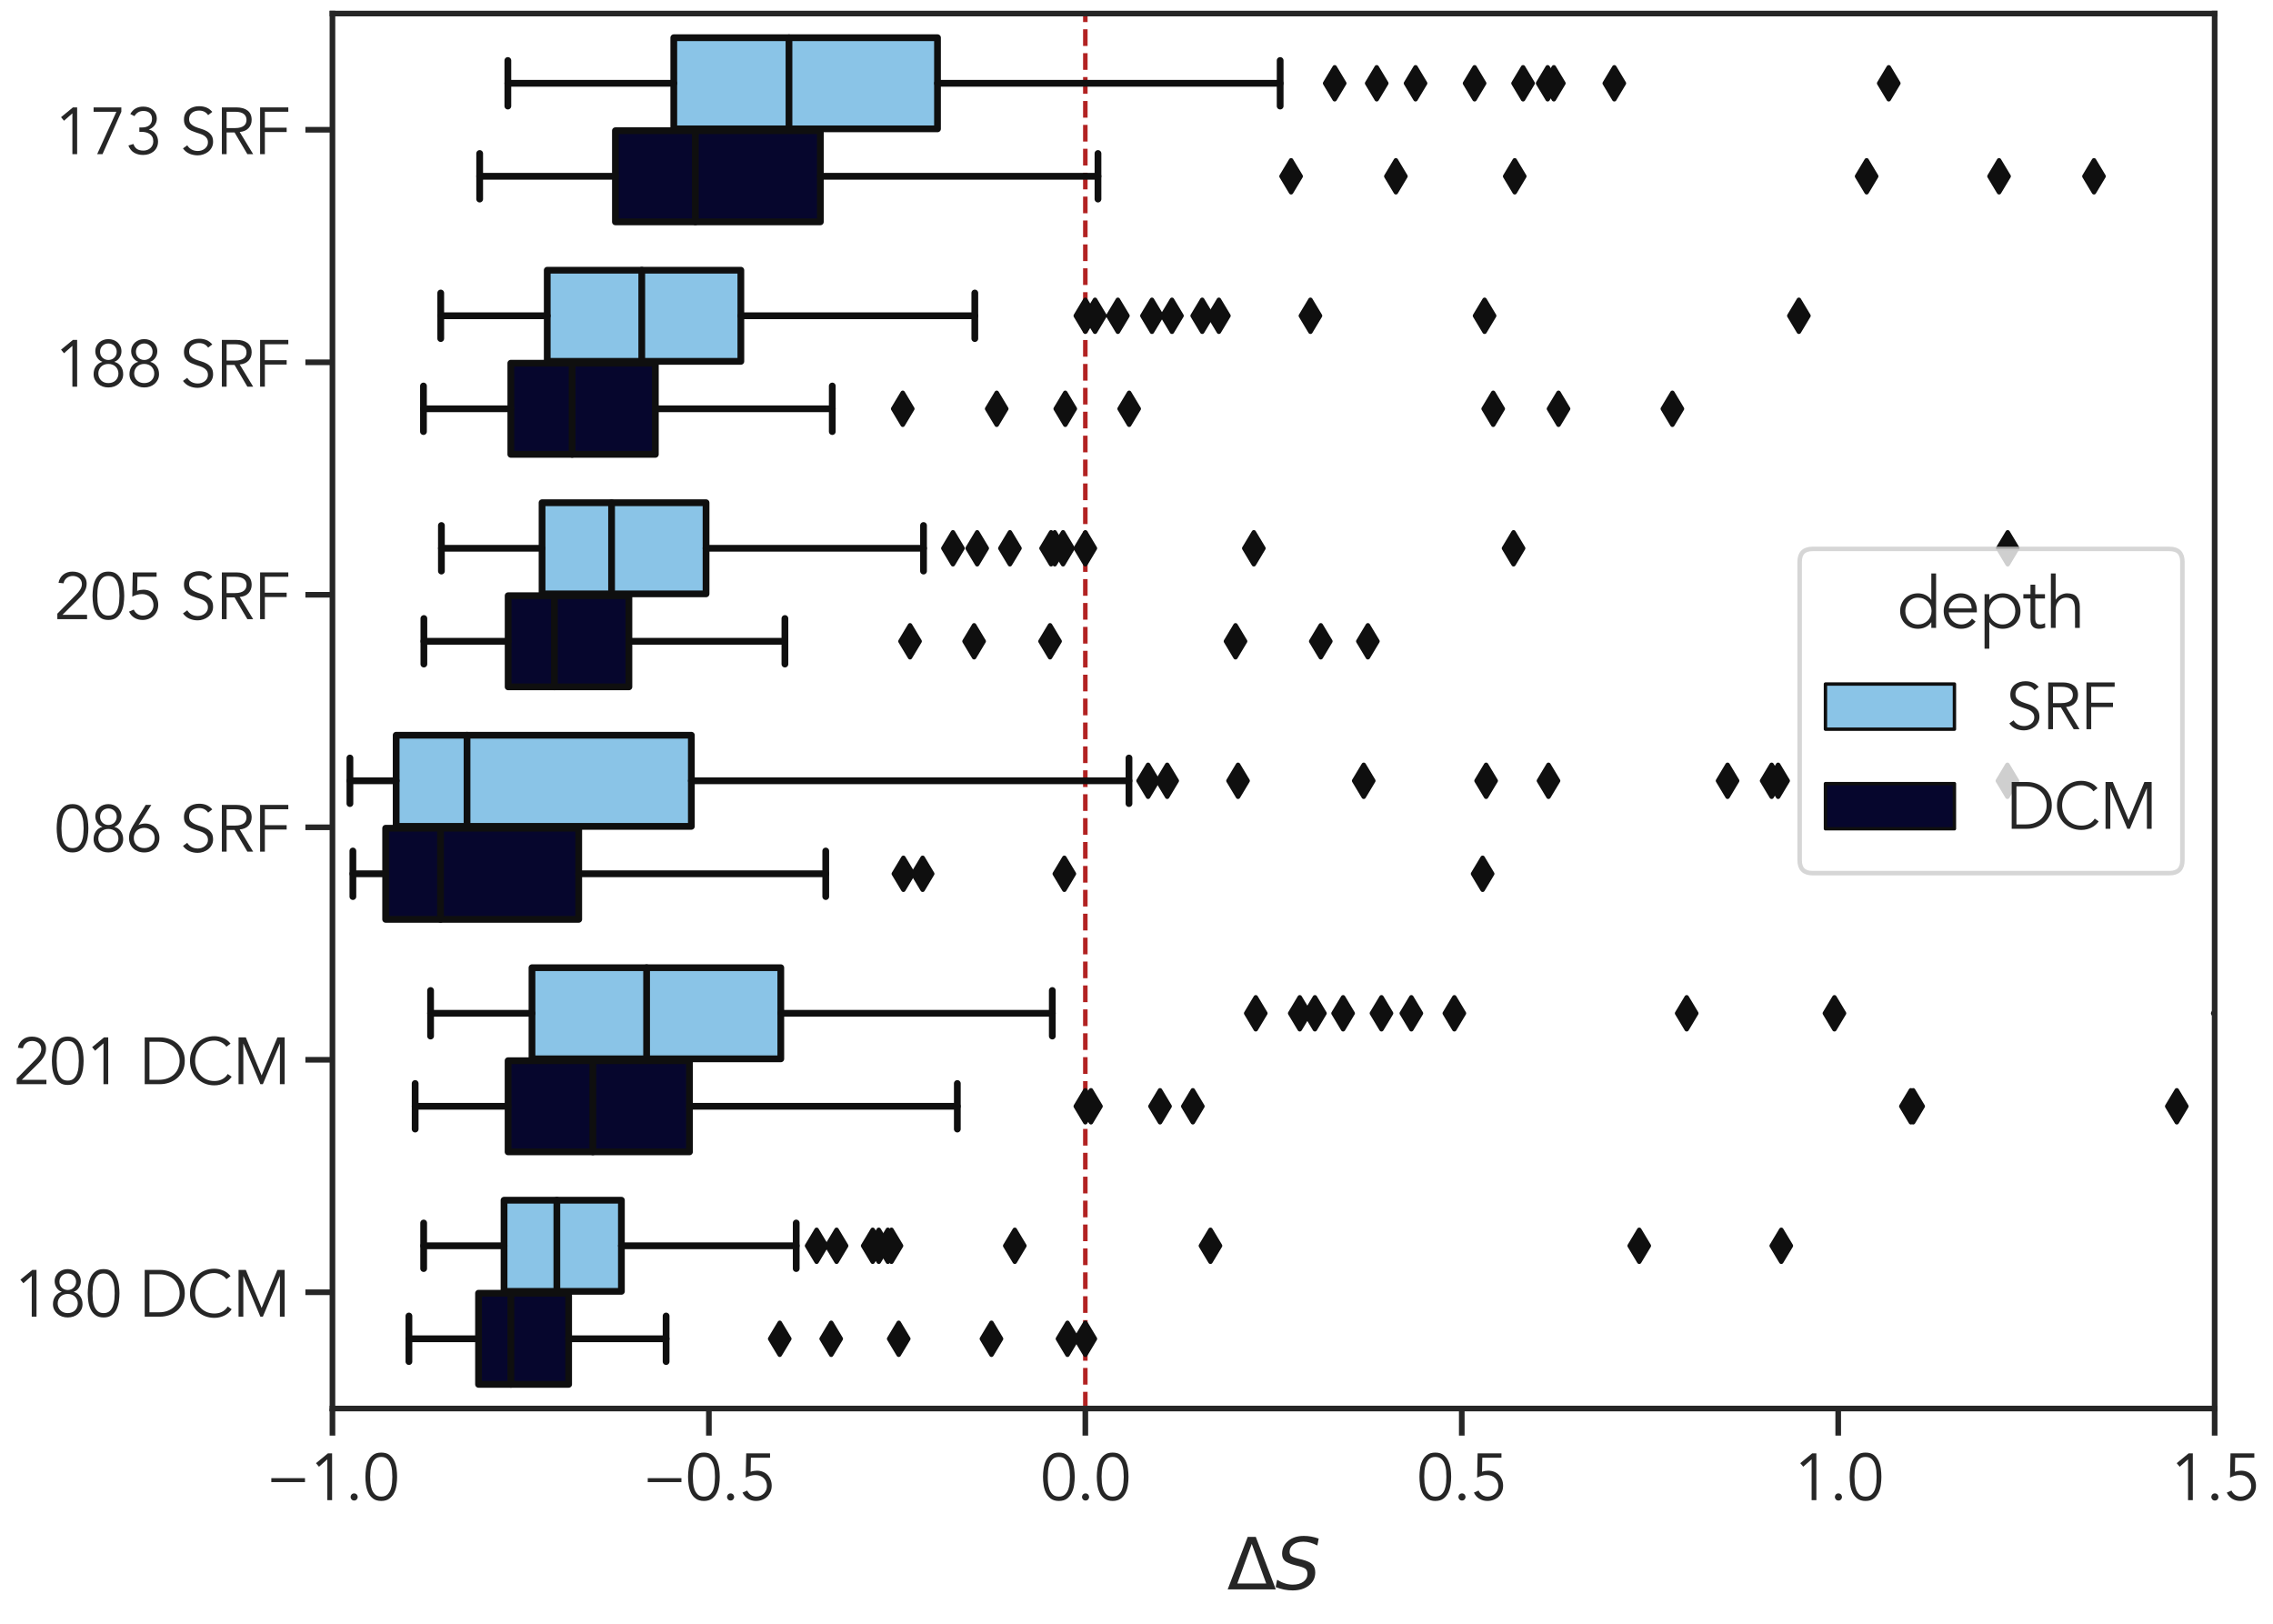 <?xml version="1.0" encoding="utf-8" standalone="no"?>
<!DOCTYPE svg PUBLIC "-//W3C//DTD SVG 1.1//EN"
  "http://www.w3.org/Graphics/SVG/1.1/DTD/svg11.dtd">
<svg xmlns:xlink="http://www.w3.org/1999/xlink" width="504pt" height="360pt" viewBox="0 0 504 360" xmlns="http://www.w3.org/2000/svg" version="1.1">
 <defs>
  <style type="text/css">*{stroke-linejoin: round; stroke-linecap: butt}</style>
 </defs>
 <g id="figure_1">
  <g id="patch_1">
   <path d="M 0 360 
L 504 360 
L 504 0 
L 0 0 
z
" style="fill: #ffffff"/>
  </g>
  <g id="axes_1">
   <g id="patch_2">
    <path d="M 73.715 312.287 
L 491.062 312.287 
L 491.062 3 
L 73.715 3 
z
" style="fill: #ffffff"/>
   </g>
   <g id="line2d_1">
    <path d="M 240.654 312.287 
L 240.654 3 
" clip-path="url(#p9444677799)" style="fill: none; stroke-dasharray: 3.7,1.6; stroke-dashoffset: 0; stroke: #b22222"/>
   </g>
   <g id="matplotlib.axis_1">
    <g id="xtick_1">
     <g id="line2d_2">
      <defs>
       <path id="m523da0a83d" d="M 0 0 
L 0 6 
" style="stroke: #262626; stroke-width: 1.25"/>
      </defs>
      <g>
       <use xlink:href="#m523da0a83d" x="73.715" y="312.287" style="fill: #262626; stroke: #262626; stroke-width: 1.25"/>
      </g>
     </g>
     <g id="text_1">
      <!-- −1.0 -->
      <g style="fill: #262626" transform="translate(59.017 332.597) scale(0.143 -0.143)">
       <defs>
        <path id="Avenir-Book-2212" d="M 3763 1747 
L 499 1747 
L 499 2131 
L 3763 2131 
L 3763 1747 
z
" transform="scale(0.016)"/>
        <path id="Avenir-Book-31" d="M 2227 0 
L 1766 0 
L 1766 3955 
L 954 3238 
L 666 3584 
L 1818 4531 
L 2227 4531 
L 2227 0 
z
" transform="scale(0.016)"/>
        <path id="Avenir-Book-2e" d="M 1235 307 
Q 1235 173 1139 67 
Q 1043 -38 890 -38 
Q 736 -38 640 67 
Q 544 173 544 307 
Q 544 442 640 547 
Q 736 653 890 653 
Q 1043 653 1139 547 
Q 1235 442 1235 307 
z
" transform="scale(0.016)"/>
        <path id="Avenir-Book-30" d="M 1779 4186 
Q 1408 4186 1193 3987 
Q 979 3789 870 3494 
Q 762 3200 733 2867 
Q 704 2534 704 2266 
Q 704 1997 733 1664 
Q 762 1331 870 1036 
Q 979 742 1193 544 
Q 1408 346 1779 346 
Q 2150 346 2364 544 
Q 2579 742 2688 1036 
Q 2797 1331 2825 1664 
Q 2854 1997 2854 2266 
Q 2854 2534 2825 2867 
Q 2797 3200 2688 3494 
Q 2579 3789 2364 3987 
Q 2150 4186 1779 4186 
z
M 1779 4608 
Q 2266 4608 2566 4384 
Q 2867 4160 3033 3814 
Q 3200 3469 3257 3056 
Q 3315 2643 3315 2266 
Q 3315 1888 3257 1475 
Q 3200 1062 3033 716 
Q 2867 371 2566 147 
Q 2266 -77 1779 -77 
Q 1293 -77 992 147 
Q 691 371 524 716 
Q 358 1062 300 1475 
Q 243 1888 243 2266 
Q 243 2643 300 3056 
Q 358 3469 524 3814 
Q 691 4160 992 4384 
Q 1293 4608 1779 4608 
z
" transform="scale(0.016)"/>
       </defs>
       <use xlink:href="#Avenir-Book-2212"/>
       <use xlink:href="#Avenir-Book-31" x="66.6"/>
       <use xlink:href="#Avenir-Book-2e" x="122.2"/>
       <use xlink:href="#Avenir-Book-30" x="150"/>
      </g>
     </g>
    </g>
    <g id="xtick_2">
     <g id="line2d_3">
      <g>
       <use xlink:href="#m523da0a83d" x="157.185" y="312.287" style="fill: #262626; stroke: #262626; stroke-width: 1.25"/>
      </g>
     </g>
     <g id="text_2">
      <!-- −0.5 -->
      <g style="fill: #262626" transform="translate(142.486 332.597) scale(0.143 -0.143)">
       <defs>
        <path id="Avenir-Book-35" d="M 2976 4109 
L 1120 4109 
L 1094 2746 
Q 1242 2803 1395 2828 
Q 1549 2854 1702 2854 
Q 2022 2854 2284 2745 
Q 2547 2637 2736 2441 
Q 2925 2246 3030 1980 
Q 3136 1715 3136 1402 
Q 3136 1075 3021 803 
Q 2906 531 2701 336 
Q 2496 141 2217 32 
Q 1939 -77 1613 -77 
Q 1184 -77 838 128 
Q 493 333 307 730 
L 762 928 
Q 890 659 1120 502 
Q 1350 346 1651 346 
Q 1869 346 2054 426 
Q 2240 506 2377 640 
Q 2515 774 2595 960 
Q 2675 1146 2675 1357 
Q 2675 1594 2592 1792 
Q 2509 1990 2361 2134 
Q 2214 2278 2009 2355 
Q 1805 2432 1562 2432 
Q 1318 2432 1078 2365 
Q 838 2298 621 2182 
L 666 4531 
L 2976 4531 
L 2976 4109 
z
" transform="scale(0.016)"/>
       </defs>
       <use xlink:href="#Avenir-Book-2212"/>
       <use xlink:href="#Avenir-Book-30" x="66.6"/>
       <use xlink:href="#Avenir-Book-2e" x="122.2"/>
       <use xlink:href="#Avenir-Book-35" x="150"/>
      </g>
     </g>
    </g>
    <g id="xtick_3">
     <g id="line2d_4">
      <g>
       <use xlink:href="#m523da0a83d" x="240.654" y="312.287" style="fill: #262626; stroke: #262626; stroke-width: 1.25"/>
      </g>
     </g>
     <g id="text_3">
      <!-- 0.0 -->
      <g style="fill: #262626" transform="translate(230.717 332.597) scale(0.143 -0.143)">
       <use xlink:href="#Avenir-Book-30"/>
       <use xlink:href="#Avenir-Book-2e" x="55.6"/>
       <use xlink:href="#Avenir-Book-30" x="83.4"/>
      </g>
     </g>
    </g>
    <g id="xtick_4">
     <g id="line2d_5">
      <g>
       <use xlink:href="#m523da0a83d" x="324.124" y="312.287" style="fill: #262626; stroke: #262626; stroke-width: 1.25"/>
      </g>
     </g>
     <g id="text_4">
      <!-- 0.5 -->
      <g style="fill: #262626" transform="translate(314.186 332.597) scale(0.143 -0.143)">
       <use xlink:href="#Avenir-Book-30"/>
       <use xlink:href="#Avenir-Book-2e" x="55.6"/>
       <use xlink:href="#Avenir-Book-35" x="83.4"/>
      </g>
     </g>
    </g>
    <g id="xtick_5">
     <g id="line2d_6">
      <g>
       <use xlink:href="#m523da0a83d" x="407.593" y="312.287" style="fill: #262626; stroke: #262626; stroke-width: 1.25"/>
      </g>
     </g>
     <g id="text_5">
      <!-- 1.0 -->
      <g style="fill: #262626" transform="translate(397.656 332.597) scale(0.143 -0.143)">
       <use xlink:href="#Avenir-Book-31"/>
       <use xlink:href="#Avenir-Book-2e" x="55.6"/>
       <use xlink:href="#Avenir-Book-30" x="83.4"/>
      </g>
     </g>
    </g>
    <g id="xtick_6">
     <g id="line2d_7">
      <g>
       <use xlink:href="#m523da0a83d" x="491.062" y="312.287" style="fill: #262626; stroke: #262626; stroke-width: 1.25"/>
      </g>
     </g>
     <g id="text_6">
      <!-- 1.5 -->
      <g style="fill: #262626" transform="translate(481.125 332.597) scale(0.143 -0.143)">
       <use xlink:href="#Avenir-Book-31"/>
       <use xlink:href="#Avenir-Book-2e" x="55.6"/>
       <use xlink:href="#Avenir-Book-35" x="83.4"/>
      </g>
     </g>
    </g>
    <g id="text_7">
     <!-- $\Delta S$ -->
     <g style="fill: #262626" transform="translate(272.093 352.507) scale(0.156 -0.156)">
      <defs>
       <path id="DejaVuSans-394" d="M 2188 4044 
L 906 525 
L 3472 525 
L 2188 4044 
z
M 50 0 
L 1831 4666 
L 2547 4666 
L 4325 0 
L 50 0 
z
" transform="scale(0.016)"/>
       <path id="DejaVuSans-Oblique-53" d="M 3859 4513 
L 3738 3897 
Q 3422 4066 3111 4152 
Q 2800 4238 2509 4238 
Q 1944 4238 1609 3991 
Q 1275 3744 1275 3334 
Q 1275 3109 1398 2989 
Q 1522 2869 2034 2731 
L 2413 2638 
Q 3053 2472 3303 2217 
Q 3553 1963 3553 1503 
Q 3553 797 2998 353 
Q 2444 -91 1538 -91 
Q 1166 -91 791 -17 
Q 416 56 38 206 
L 166 856 
Q 513 641 861 531 
Q 1209 422 1556 422 
Q 2147 422 2503 684 
Q 2859 947 2859 1369 
Q 2859 1650 2717 1795 
Q 2575 1941 2106 2059 
L 1728 2156 
Q 1081 2325 845 2545 
Q 609 2766 609 3163 
Q 609 3859 1145 4304 
Q 1681 4750 2541 4750 
Q 2875 4750 3203 4690 
Q 3531 4631 3859 4513 
z
" transform="scale(0.016)"/>
      </defs>
      <use xlink:href="#DejaVuSans-394" transform="translate(0 0.781)"/>
      <use xlink:href="#DejaVuSans-Oblique-53" transform="translate(68.408 0.781)"/>
     </g>
    </g>
   </g>
   <g id="matplotlib.axis_2">
    <g id="ytick_1">
     <g id="line2d_8">
      <defs>
       <path id="mcf143885a9" d="M 0 0 
L -6 0 
" style="stroke: #262626; stroke-width: 1.25"/>
      </defs>
      <g>
       <use xlink:href="#mcf143885a9" x="73.715" y="28.774" style="fill: #262626; stroke: #262626; stroke-width: 1.25"/>
      </g>
     </g>
     <g id="text_8">
      <!-- 173 SRF -->
      <g style="fill: #262626" transform="translate(12.011 34.179) scale(0.143 -0.143)">
       <defs>
        <path id="Avenir-Book-37" d="M 3034 4109 
L 1210 0 
L 691 0 
L 2554 4109 
L 346 4109 
L 346 4531 
L 3034 4531 
L 3034 4109 
z
" transform="scale(0.016)"/>
        <path id="Avenir-Book-33" d="M 1306 2586 
L 1542 2586 
Q 1741 2586 1923 2630 
Q 2106 2675 2240 2774 
Q 2374 2874 2454 3034 
Q 2534 3194 2534 3418 
Q 2534 3782 2313 3984 
Q 2093 4186 1696 4186 
Q 1408 4186 1190 4058 
Q 973 3930 832 3686 
L 429 3891 
Q 634 4256 950 4432 
Q 1267 4608 1683 4608 
Q 1952 4608 2189 4531 
Q 2426 4454 2605 4304 
Q 2784 4154 2889 3933 
Q 2995 3712 2995 3430 
Q 2995 3245 2934 3078 
Q 2874 2912 2768 2777 
Q 2662 2643 2521 2544 
Q 2381 2445 2227 2394 
L 2246 2381 
Q 2438 2342 2598 2236 
Q 2758 2131 2873 1977 
Q 2989 1824 3053 1632 
Q 3117 1440 3117 1229 
Q 3117 915 3001 672 
Q 2886 429 2688 262 
Q 2490 96 2227 9 
Q 1965 -77 1670 -77 
Q 1171 -77 800 140 
Q 429 358 243 838 
L 730 986 
Q 845 659 1072 502 
Q 1299 346 1709 346 
Q 1901 346 2073 410 
Q 2246 474 2377 592 
Q 2509 710 2582 876 
Q 2656 1043 2656 1242 
Q 2656 1498 2560 1674 
Q 2464 1850 2304 1958 
Q 2144 2067 1936 2115 
Q 1728 2163 1504 2163 
L 1306 2163 
L 1306 2586 
z
" transform="scale(0.016)"/>
        <path id="Avenir-Book-20" transform="scale(0.016)"/>
        <path id="Avenir-Book-53" d="M 2758 3782 
Q 2458 4224 1882 4224 
Q 1702 4224 1529 4176 
Q 1357 4128 1219 4029 
Q 1082 3930 998 3773 
Q 915 3616 915 3405 
Q 915 3098 1088 2928 
Q 1261 2758 1517 2649 
Q 1773 2541 2077 2454 
Q 2381 2368 2637 2224 
Q 2893 2080 3065 1843 
Q 3238 1606 3238 1197 
Q 3238 890 3107 643 
Q 2976 397 2761 230 
Q 2547 64 2281 -25 
Q 2016 -115 1747 -115 
Q 1331 -115 956 41 
Q 582 198 320 557 
L 736 858 
Q 883 608 1145 457 
Q 1408 307 1766 307 
Q 1939 307 2112 361 
Q 2285 416 2422 521 
Q 2560 627 2649 780 
Q 2739 934 2739 1133 
Q 2739 1370 2640 1526 
Q 2541 1683 2377 1788 
Q 2214 1894 2006 1964 
Q 1798 2035 1577 2105 
Q 1357 2176 1149 2265 
Q 941 2355 777 2492 
Q 614 2630 515 2838 
Q 416 3046 416 3360 
Q 416 3686 541 3929 
Q 666 4173 874 4333 
Q 1082 4493 1344 4569 
Q 1606 4646 1882 4646 
Q 2266 4646 2579 4524 
Q 2893 4403 3162 4096 
L 2758 3782 
z
" transform="scale(0.016)"/>
        <path id="Avenir-Book-52" d="M 1075 2528 
L 1894 2528 
Q 2202 2528 2416 2592 
Q 2630 2656 2758 2761 
Q 2886 2867 2944 3011 
Q 3002 3155 3002 3322 
Q 3002 3482 2944 3626 
Q 2886 3770 2758 3878 
Q 2630 3987 2416 4048 
Q 2202 4109 1894 4109 
L 1075 4109 
L 1075 2528 
z
M 1075 0 
L 614 0 
L 614 4531 
L 2010 4531 
Q 2701 4531 3101 4230 
Q 3501 3930 3501 3322 
Q 3501 2848 3203 2525 
Q 2906 2202 2342 2150 
L 3648 0 
L 3085 0 
L 1843 2106 
L 1075 2106 
L 1075 0 
z
" transform="scale(0.016)"/>
        <path id="Avenir-Book-46" d="M 1075 0 
L 614 0 
L 614 4531 
L 3347 4531 
L 3347 4109 
L 1075 4109 
L 1075 2566 
L 3187 2566 
L 3187 2144 
L 1075 2144 
L 1075 0 
z
" transform="scale(0.016)"/>
       </defs>
       <use xlink:href="#Avenir-Book-31"/>
       <use xlink:href="#Avenir-Book-37" x="55.6"/>
       <use xlink:href="#Avenir-Book-33" x="111.2"/>
       <use xlink:href="#Avenir-Book-20" x="166.8"/>
       <use xlink:href="#Avenir-Book-53" x="194.6"/>
       <use xlink:href="#Avenir-Book-52" x="250.2"/>
       <use xlink:href="#Avenir-Book-46" x="309.5"/>
      </g>
     </g>
    </g>
    <g id="ytick_2">
     <g id="line2d_9">
      <g>
       <use xlink:href="#mcf143885a9" x="73.715" y="80.322" style="fill: #262626; stroke: #262626; stroke-width: 1.25"/>
      </g>
     </g>
     <g id="text_9">
      <!-- 188 SRF -->
      <g style="fill: #262626" transform="translate(12.011 85.727) scale(0.143 -0.143)">
       <defs>
        <path id="Avenir-Book-38" d="M 2752 1274 
Q 2752 1472 2681 1641 
Q 2611 1811 2486 1936 
Q 2362 2061 2179 2131 
Q 1997 2202 1779 2202 
Q 1555 2202 1376 2131 
Q 1197 2061 1072 1936 
Q 947 1811 876 1641 
Q 806 1472 806 1274 
Q 806 1075 876 905 
Q 947 736 1072 611 
Q 1197 486 1376 416 
Q 1555 346 1779 346 
Q 1997 346 2179 416 
Q 2362 486 2486 611 
Q 2611 736 2681 905 
Q 2752 1075 2752 1274 
z
M 2586 3386 
Q 2586 3558 2525 3705 
Q 2464 3853 2355 3958 
Q 2246 4064 2099 4125 
Q 1952 4186 1779 4186 
Q 1606 4186 1459 4125 
Q 1312 4064 1203 3958 
Q 1094 3853 1033 3705 
Q 973 3558 973 3386 
Q 973 3213 1033 3065 
Q 1094 2918 1203 2812 
Q 1312 2707 1459 2646 
Q 1606 2586 1779 2586 
Q 1952 2586 2099 2646 
Q 2246 2707 2355 2812 
Q 2464 2918 2525 3065 
Q 2586 3213 2586 3386 
z
M 1190 2413 
Q 1043 2464 918 2563 
Q 794 2662 704 2796 
Q 614 2931 563 3091 
Q 512 3251 512 3424 
Q 512 3693 614 3913 
Q 717 4134 889 4288 
Q 1062 4442 1292 4525 
Q 1523 4608 1779 4608 
Q 2035 4608 2265 4525 
Q 2496 4442 2669 4288 
Q 2842 4134 2944 3913 
Q 3046 3693 3046 3424 
Q 3046 3251 2995 3091 
Q 2944 2931 2854 2796 
Q 2765 2662 2640 2563 
Q 2515 2464 2368 2413 
L 2368 2400 
Q 2752 2298 2982 1978 
Q 3213 1658 3213 1210 
Q 3213 915 3094 678 
Q 2976 442 2781 272 
Q 2586 102 2326 12 
Q 2067 -77 1779 -77 
Q 1491 -77 1232 12 
Q 973 102 777 272 
Q 582 442 464 678 
Q 346 915 346 1210 
Q 346 1658 576 1978 
Q 806 2298 1190 2400 
L 1190 2413 
z
" transform="scale(0.016)"/>
       </defs>
       <use xlink:href="#Avenir-Book-31"/>
       <use xlink:href="#Avenir-Book-38" x="55.6"/>
       <use xlink:href="#Avenir-Book-38" x="111.2"/>
       <use xlink:href="#Avenir-Book-20" x="166.8"/>
       <use xlink:href="#Avenir-Book-53" x="194.6"/>
       <use xlink:href="#Avenir-Book-52" x="250.2"/>
       <use xlink:href="#Avenir-Book-46" x="309.5"/>
      </g>
     </g>
    </g>
    <g id="ytick_3">
     <g id="line2d_10">
      <g>
       <use xlink:href="#mcf143885a9" x="73.715" y="131.87" style="fill: #262626; stroke: #262626; stroke-width: 1.25"/>
      </g>
     </g>
     <g id="text_10">
      <!-- 205 SRF -->
      <g style="fill: #262626" transform="translate(12.011 137.275) scale(0.143 -0.143)">
       <defs>
        <path id="Avenir-Book-32" d="M 3187 0 
L 307 0 
L 307 531 
L 2112 2368 
Q 2214 2470 2316 2585 
Q 2419 2701 2502 2829 
Q 2586 2957 2637 3097 
Q 2688 3238 2688 3392 
Q 2688 3578 2621 3725 
Q 2554 3872 2432 3974 
Q 2310 4077 2150 4131 
Q 1990 4186 1811 4186 
Q 1466 4186 1222 3994 
Q 979 3802 909 3475 
L 422 3526 
Q 518 4032 886 4320 
Q 1254 4608 1779 4608 
Q 2054 4608 2300 4534 
Q 2547 4461 2736 4313 
Q 2925 4166 3037 3945 
Q 3149 3725 3149 3430 
Q 3149 3168 3069 2950 
Q 2989 2733 2861 2541 
Q 2733 2349 2569 2176 
Q 2406 2003 2234 1837 
L 806 422 
L 3187 422 
L 3187 0 
z
" transform="scale(0.016)"/>
       </defs>
       <use xlink:href="#Avenir-Book-32"/>
       <use xlink:href="#Avenir-Book-30" x="55.6"/>
       <use xlink:href="#Avenir-Book-35" x="111.2"/>
       <use xlink:href="#Avenir-Book-20" x="166.8"/>
       <use xlink:href="#Avenir-Book-53" x="194.6"/>
       <use xlink:href="#Avenir-Book-52" x="250.2"/>
       <use xlink:href="#Avenir-Book-46" x="309.5"/>
      </g>
     </g>
    </g>
    <g id="ytick_4">
     <g id="line2d_11">
      <g>
       <use xlink:href="#mcf143885a9" x="73.715" y="183.417" style="fill: #262626; stroke: #262626; stroke-width: 1.25"/>
      </g>
     </g>
     <g id="text_11">
      <!-- 086 SRF -->
      <g style="fill: #262626" transform="translate(12.011 188.822) scale(0.143 -0.143)">
       <defs>
        <path id="Avenir-Book-36" d="M 768 1325 
Q 768 1107 841 928 
Q 915 749 1049 617 
Q 1184 486 1369 416 
Q 1555 346 1779 346 
Q 2003 346 2188 416 
Q 2374 486 2508 617 
Q 2643 749 2716 928 
Q 2790 1107 2790 1325 
Q 2790 1542 2716 1721 
Q 2643 1901 2508 2029 
Q 2374 2157 2188 2230 
Q 2003 2304 1779 2304 
Q 1555 2304 1369 2230 
Q 1184 2157 1049 2029 
Q 915 1901 841 1721 
Q 768 1542 768 1325 
z
M 1229 2586 
L 1242 2573 
Q 1350 2650 1532 2688 
Q 1715 2726 1869 2726 
Q 2163 2726 2416 2620 
Q 2669 2515 2854 2329 
Q 3040 2144 3145 1888 
Q 3251 1632 3251 1325 
Q 3251 1011 3142 755 
Q 3034 499 2835 313 
Q 2637 128 2368 25 
Q 2099 -77 1779 -77 
Q 1459 -77 1190 25 
Q 922 128 723 313 
Q 525 499 416 755 
Q 307 1011 307 1325 
Q 307 1702 419 1984 
Q 531 2266 698 2541 
L 1920 4531 
L 2464 4531 
L 1229 2586 
z
" transform="scale(0.016)"/>
       </defs>
       <use xlink:href="#Avenir-Book-30"/>
       <use xlink:href="#Avenir-Book-38" x="55.6"/>
       <use xlink:href="#Avenir-Book-36" x="111.2"/>
       <use xlink:href="#Avenir-Book-20" x="166.8"/>
       <use xlink:href="#Avenir-Book-53" x="194.6"/>
       <use xlink:href="#Avenir-Book-52" x="250.2"/>
       <use xlink:href="#Avenir-Book-46" x="309.5"/>
      </g>
     </g>
    </g>
    <g id="ytick_5">
     <g id="line2d_12">
      <g>
       <use xlink:href="#mcf143885a9" x="73.715" y="234.965" style="fill: #262626; stroke: #262626; stroke-width: 1.25"/>
      </g>
     </g>
     <g id="text_12">
      <!-- 201 DCM -->
      <g style="fill: #262626" transform="translate(3 240.37) scale(0.143 -0.143)">
       <defs>
        <path id="Avenir-Book-44" d="M 1011 422 
L 1907 422 
Q 2426 422 2806 579 
Q 3187 736 3440 995 
Q 3693 1254 3814 1584 
Q 3936 1914 3936 2266 
Q 3936 2618 3814 2947 
Q 3693 3277 3440 3536 
Q 3187 3795 2806 3952 
Q 2426 4109 1907 4109 
L 1011 4109 
L 1011 422 
z
M 550 4531 
L 2054 4531 
Q 2477 4531 2902 4390 
Q 3328 4250 3670 3965 
Q 4013 3680 4224 3254 
Q 4435 2829 4435 2266 
Q 4435 1696 4224 1273 
Q 4013 851 3670 566 
Q 3328 282 2902 141 
Q 2477 0 2054 0 
L 550 0 
L 550 4531 
z
" transform="scale(0.016)"/>
        <path id="Avenir-Book-43" d="M 4346 717 
Q 4230 544 4060 390 
Q 3891 237 3673 125 
Q 3456 13 3203 -51 
Q 2950 -115 2669 -115 
Q 2163 -115 1731 64 
Q 1299 243 982 560 
Q 666 877 486 1312 
Q 307 1747 307 2266 
Q 307 2784 486 3219 
Q 666 3654 982 3971 
Q 1299 4288 1731 4467 
Q 2163 4646 2669 4646 
Q 3091 4646 3513 4480 
Q 3936 4314 4237 3930 
L 3834 3629 
Q 3763 3738 3641 3846 
Q 3520 3955 3363 4038 
Q 3206 4122 3027 4173 
Q 2848 4224 2669 4224 
Q 2234 4224 1888 4064 
Q 1542 3904 1302 3635 
Q 1062 3366 934 3011 
Q 806 2656 806 2266 
Q 806 1875 934 1520 
Q 1062 1165 1302 896 
Q 1542 627 1888 467 
Q 2234 307 2669 307 
Q 2848 307 3024 339 
Q 3200 371 3369 448 
Q 3539 525 3689 656 
Q 3840 787 3968 986 
L 4346 717 
z
" transform="scale(0.016)"/>
        <path id="Avenir-Book-4d" d="M 2848 845 
L 4378 4531 
L 5082 4531 
L 5082 0 
L 4621 0 
L 4621 3917 
L 4608 3917 
L 2970 0 
L 2726 0 
L 1088 3917 
L 1075 3917 
L 1075 0 
L 614 0 
L 614 4531 
L 1318 4531 
L 2848 845 
z
" transform="scale(0.016)"/>
       </defs>
       <use xlink:href="#Avenir-Book-32"/>
       <use xlink:href="#Avenir-Book-30" x="55.6"/>
       <use xlink:href="#Avenir-Book-31" x="111.2"/>
       <use xlink:href="#Avenir-Book-20" x="166.8"/>
       <use xlink:href="#Avenir-Book-44" x="194.6"/>
       <use xlink:href="#Avenir-Book-43" x="268.7"/>
       <use xlink:href="#Avenir-Book-4d" x="339.1"/>
      </g>
     </g>
    </g>
    <g id="ytick_6">
     <g id="line2d_13">
      <g>
       <use xlink:href="#mcf143885a9" x="73.715" y="286.513" style="fill: #262626; stroke: #262626; stroke-width: 1.25"/>
      </g>
     </g>
     <g id="text_13">
      <!-- 180 DCM -->
      <g style="fill: #262626" transform="translate(3 291.918) scale(0.143 -0.143)">
       <use xlink:href="#Avenir-Book-31"/>
       <use xlink:href="#Avenir-Book-38" x="55.6"/>
       <use xlink:href="#Avenir-Book-30" x="111.2"/>
       <use xlink:href="#Avenir-Book-20" x="166.8"/>
       <use xlink:href="#Avenir-Book-44" x="194.6"/>
       <use xlink:href="#Avenir-Book-43" x="268.7"/>
       <use xlink:href="#Avenir-Book-4d" x="339.1"/>
      </g>
     </g>
    </g>
   </g>
   <g id="patch_3">
    <path d="M 149.401 8.361 
L 149.401 28.568 
L 207.875 28.568 
L 207.875 8.361 
L 149.401 8.361 
z
" clip-path="url(#p9444677799)" style="fill: #8ac4e7; stroke: #0f0f0f; stroke-width: 1.5; stroke-linejoin: miter"/>
   </g>
   <g id="patch_4">
    <path d="M 136.457 28.98 
L 136.457 49.187 
L 181.899 49.187 
L 181.899 28.98 
L 136.457 28.98 
z
" clip-path="url(#p9444677799)" style="fill: #06062d; stroke: #0f0f0f; stroke-width: 1.5; stroke-linejoin: miter"/>
   </g>
   <g id="patch_5">
    <path d="M 121.341 59.909 
L 121.341 80.116 
L 164.272 80.116 
L 164.272 59.909 
L 121.341 59.909 
z
" clip-path="url(#p9444677799)" style="fill: #8ac4e7; stroke: #0f0f0f; stroke-width: 1.5; stroke-linejoin: miter"/>
   </g>
   <g id="patch_6">
    <path d="M 113.267 80.528 
L 113.267 100.735 
L 145.313 100.735 
L 145.313 80.528 
L 113.267 80.528 
z
" clip-path="url(#p9444677799)" style="fill: #06062d; stroke: #0f0f0f; stroke-width: 1.5; stroke-linejoin: miter"/>
   </g>
   <g id="patch_7">
    <path d="M 120.194 111.457 
L 120.194 131.664 
L 156.555 131.664 
L 156.555 111.457 
L 120.194 111.457 
z
" clip-path="url(#p9444677799)" style="fill: #8ac4e7; stroke: #0f0f0f; stroke-width: 1.5; stroke-linejoin: miter"/>
   </g>
   <g id="patch_8">
    <path d="M 112.672 132.076 
L 112.672 152.283 
L 139.451 152.283 
L 139.451 132.076 
L 112.672 132.076 
z
" clip-path="url(#p9444677799)" style="fill: #06062d; stroke: #0f0f0f; stroke-width: 1.5; stroke-linejoin: miter"/>
   </g>
   <g id="patch_9">
    <path d="M 87.843 163.005 
L 87.843 183.211 
L 153.298 183.211 
L 153.298 163.005 
L 87.843 163.005 
z
" clip-path="url(#p9444677799)" style="fill: #8ac4e7; stroke: #0f0f0f; stroke-width: 1.5; stroke-linejoin: miter"/>
   </g>
   <g id="patch_10">
    <path d="M 85.512 183.624 
L 85.512 203.83 
L 128.322 203.83 
L 128.322 183.624 
L 85.512 183.624 
z
" clip-path="url(#p9444677799)" style="fill: #06062d; stroke: #0f0f0f; stroke-width: 1.5; stroke-linejoin: miter"/>
   </g>
   <g id="patch_11">
    <path d="M 117.96 214.552 
L 117.96 234.759 
L 173.128 234.759 
L 173.128 214.552 
L 117.96 214.552 
z
" clip-path="url(#p9444677799)" style="fill: #8ac4e7; stroke: #0f0f0f; stroke-width: 1.5; stroke-linejoin: miter"/>
   </g>
   <g id="patch_12">
    <path d="M 112.657 235.171 
L 112.657 255.378 
L 152.879 255.378 
L 152.879 235.171 
L 112.657 235.171 
z
" clip-path="url(#p9444677799)" style="fill: #06062d; stroke: #0f0f0f; stroke-width: 1.5; stroke-linejoin: miter"/>
   </g>
   <g id="patch_13">
    <path d="M 111.762 266.1 
L 111.762 286.307 
L 137.787 286.307 
L 137.787 266.1 
L 111.762 266.1 
z
" clip-path="url(#p9444677799)" style="fill: #8ac4e7; stroke: #0f0f0f; stroke-width: 1.5; stroke-linejoin: miter"/>
   </g>
   <g id="patch_14">
    <path d="M 106.106 286.719 
L 106.106 306.926 
L 126.085 306.926 
L 126.085 286.719 
L 106.106 286.719 
z
" clip-path="url(#p9444677799)" style="fill: #06062d; stroke: #0f0f0f; stroke-width: 1.5; stroke-linejoin: miter"/>
   </g>
   <g id="patch_15">
    <path d="M 240.654 28.774 
L 240.654 28.774 
L 240.654 28.774 
L 240.654 28.774 
z
" clip-path="url(#p9444677799)" style="fill: #8ac4e7; stroke: #0f0f0f; stroke-width: 0.75; stroke-linejoin: miter"/>
   </g>
   <g id="patch_16">
    <path d="M 240.654 28.774 
L 240.654 28.774 
L 240.654 28.774 
L 240.654 28.774 
z
" clip-path="url(#p9444677799)" style="fill: #06062d; stroke: #0f0f0f; stroke-width: 0.75; stroke-linejoin: miter"/>
   </g>
   <g id="line2d_14">
    <path d="M 149.401 18.465 
L 112.607 18.465 
" clip-path="url(#p9444677799)" style="fill: none; stroke: #0f0f0f; stroke-width: 1.5; stroke-linecap: round"/>
   </g>
   <g id="line2d_15">
    <path d="M 207.875 18.465 
L 283.853 18.465 
" clip-path="url(#p9444677799)" style="fill: none; stroke: #0f0f0f; stroke-width: 1.5; stroke-linecap: round"/>
   </g>
   <g id="line2d_16">
    <path d="M 112.607 13.413 
L 112.607 23.516 
" clip-path="url(#p9444677799)" style="fill: none; stroke: #0f0f0f; stroke-width: 1.5; stroke-linecap: round"/>
   </g>
   <g id="line2d_17">
    <path d="M 283.853 13.413 
L 283.853 23.516 
" clip-path="url(#p9444677799)" style="fill: none; stroke: #0f0f0f; stroke-width: 1.5; stroke-linecap: round"/>
   </g>
   <g id="line2d_18">
    <defs>
     <path id="mc81ce3e856" d="M -0 3.536 
L 2.121 0 
L -0 -3.536 
L -2.121 -0 
z
" style="stroke: #0f0f0f; stroke-linejoin: miter"/>
    </defs>
    <g clip-path="url(#p9444677799)">
     <use xlink:href="#mc81ce3e856" x="343.17" y="18.465" style="fill: #0f0f0f; stroke: #0f0f0f; stroke-linejoin: miter"/>
     <use xlink:href="#mc81ce3e856" x="688.493" y="18.465" style="fill: #0f0f0f; stroke: #0f0f0f; stroke-linejoin: miter"/>
     <use xlink:href="#mc81ce3e856" x="337.716" y="18.465" style="fill: #0f0f0f; stroke: #0f0f0f; stroke-linejoin: miter"/>
     <use xlink:href="#mc81ce3e856" x="835.062" y="18.465" style="fill: #0f0f0f; stroke: #0f0f0f; stroke-linejoin: miter"/>
     <use xlink:href="#mc81ce3e856" x="344.539" y="18.465" style="fill: #0f0f0f; stroke: #0f0f0f; stroke-linejoin: miter"/>
     <use xlink:href="#mc81ce3e856" x="295.944" y="18.465" style="fill: #0f0f0f; stroke: #0f0f0f; stroke-linejoin: miter"/>
     <use xlink:href="#mc81ce3e856" x="515.415" y="18.465" style="fill: #0f0f0f; stroke: #0f0f0f; stroke-linejoin: miter"/>
     <use xlink:href="#mc81ce3e856" x="313.874" y="18.465" style="fill: #0f0f0f; stroke: #0f0f0f; stroke-linejoin: miter"/>
     <use xlink:href="#mc81ce3e856" x="418.799" y="18.465" style="fill: #0f0f0f; stroke: #0f0f0f; stroke-linejoin: miter"/>
     <use xlink:href="#mc81ce3e856" x="305.263" y="18.465" style="fill: #0f0f0f; stroke: #0f0f0f; stroke-linejoin: miter"/>
     <use xlink:href="#mc81ce3e856" x="357.947" y="18.465" style="fill: #0f0f0f; stroke: #0f0f0f; stroke-linejoin: miter"/>
     <use xlink:href="#mc81ce3e856" x="326.965" y="18.465" style="fill: #0f0f0f; stroke: #0f0f0f; stroke-linejoin: miter"/>
    </g>
   </g>
   <g id="line2d_19">
    <path d="M 136.457 39.084 
L 106.359 39.084 
" clip-path="url(#p9444677799)" style="fill: none; stroke: #0f0f0f; stroke-width: 1.5; stroke-linecap: round"/>
   </g>
   <g id="line2d_20">
    <path d="M 181.899 39.084 
L 243.458 39.084 
" clip-path="url(#p9444677799)" style="fill: none; stroke: #0f0f0f; stroke-width: 1.5; stroke-linecap: round"/>
   </g>
   <g id="line2d_21">
    <path d="M 106.359 34.032 
L 106.359 44.135 
" clip-path="url(#p9444677799)" style="fill: none; stroke: #0f0f0f; stroke-width: 1.5; stroke-linecap: round"/>
   </g>
   <g id="line2d_22">
    <path d="M 243.458 34.032 
L 243.458 44.135 
" clip-path="url(#p9444677799)" style="fill: none; stroke: #0f0f0f; stroke-width: 1.5; stroke-linecap: round"/>
   </g>
   <g id="line2d_23">
    <g clip-path="url(#p9444677799)">
     <use xlink:href="#mc81ce3e856" x="335.867" y="39.084" style="fill: #0f0f0f; stroke: #0f0f0f; stroke-linejoin: miter"/>
     <use xlink:href="#mc81ce3e856" x="286.28" y="39.084" style="fill: #0f0f0f; stroke: #0f0f0f; stroke-linejoin: miter"/>
     <use xlink:href="#mc81ce3e856" x="309.515" y="39.084" style="fill: #0f0f0f; stroke: #0f0f0f; stroke-linejoin: miter"/>
     <use xlink:href="#mc81ce3e856" x="464.308" y="39.084" style="fill: #0f0f0f; stroke: #0f0f0f; stroke-linejoin: miter"/>
     <use xlink:href="#mc81ce3e856" x="413.894" y="39.084" style="fill: #0f0f0f; stroke: #0f0f0f; stroke-linejoin: miter"/>
     <use xlink:href="#mc81ce3e856" x="443.258" y="39.084" style="fill: #0f0f0f; stroke: #0f0f0f; stroke-linejoin: miter"/>
    </g>
   </g>
   <g id="line2d_24">
    <path d="M 121.341 70.012 
L 97.726 70.012 
" clip-path="url(#p9444677799)" style="fill: none; stroke: #0f0f0f; stroke-width: 1.5; stroke-linecap: round"/>
   </g>
   <g id="line2d_25">
    <path d="M 164.272 70.012 
L 216.149 70.012 
" clip-path="url(#p9444677799)" style="fill: none; stroke: #0f0f0f; stroke-width: 1.5; stroke-linecap: round"/>
   </g>
   <g id="line2d_26">
    <path d="M 97.726 64.961 
L 97.726 75.064 
" clip-path="url(#p9444677799)" style="fill: none; stroke: #0f0f0f; stroke-width: 1.5; stroke-linecap: round"/>
   </g>
   <g id="line2d_27">
    <path d="M 216.149 64.961 
L 216.149 75.064 
" clip-path="url(#p9444677799)" style="fill: none; stroke: #0f0f0f; stroke-width: 1.5; stroke-linecap: round"/>
   </g>
   <g id="line2d_28">
    <g clip-path="url(#p9444677799)">
     <use xlink:href="#mc81ce3e856" x="270.267" y="70.012" style="fill: #0f0f0f; stroke: #0f0f0f; stroke-linejoin: miter"/>
     <use xlink:href="#mc81ce3e856" x="495.141" y="70.012" style="fill: #0f0f0f; stroke: #0f0f0f; stroke-linejoin: miter"/>
     <use xlink:href="#mc81ce3e856" x="255.424" y="70.012" style="fill: #0f0f0f; stroke: #0f0f0f; stroke-linejoin: miter"/>
     <use xlink:href="#mc81ce3e856" x="660.791" y="70.012" style="fill: #0f0f0f; stroke: #0f0f0f; stroke-linejoin: miter"/>
     <use xlink:href="#mc81ce3e856" x="266.571" y="70.012" style="fill: #0f0f0f; stroke: #0f0f0f; stroke-linejoin: miter"/>
     <use xlink:href="#mc81ce3e856" x="240.654" y="70.012" style="fill: #0f0f0f; stroke: #0f0f0f; stroke-linejoin: miter"/>
     <use xlink:href="#mc81ce3e856" x="398.873" y="70.012" style="fill: #0f0f0f; stroke: #0f0f0f; stroke-linejoin: miter"/>
     <use xlink:href="#mc81ce3e856" x="247.872" y="70.012" style="fill: #0f0f0f; stroke: #0f0f0f; stroke-linejoin: miter"/>
     <use xlink:href="#mc81ce3e856" x="329.181" y="70.012" style="fill: #0f0f0f; stroke: #0f0f0f; stroke-linejoin: miter"/>
     <use xlink:href="#mc81ce3e856" x="242.805" y="70.012" style="fill: #0f0f0f; stroke: #0f0f0f; stroke-linejoin: miter"/>
     <use xlink:href="#mc81ce3e856" x="290.568" y="70.012" style="fill: #0f0f0f; stroke: #0f0f0f; stroke-linejoin: miter"/>
     <use xlink:href="#mc81ce3e856" x="259.864" y="70.012" style="fill: #0f0f0f; stroke: #0f0f0f; stroke-linejoin: miter"/>
    </g>
   </g>
   <g id="line2d_29">
    <path d="M 113.267 90.631 
L 93.896 90.631 
" clip-path="url(#p9444677799)" style="fill: none; stroke: #0f0f0f; stroke-width: 1.5; stroke-linecap: round"/>
   </g>
   <g id="line2d_30">
    <path d="M 145.313 90.631 
L 184.543 90.631 
" clip-path="url(#p9444677799)" style="fill: none; stroke: #0f0f0f; stroke-width: 1.5; stroke-linecap: round"/>
   </g>
   <g id="line2d_31">
    <path d="M 93.896 85.58 
L 93.896 95.683 
" clip-path="url(#p9444677799)" style="fill: none; stroke: #0f0f0f; stroke-width: 1.5; stroke-linecap: round"/>
   </g>
   <g id="line2d_32">
    <path d="M 184.543 85.58 
L 184.543 95.683 
" clip-path="url(#p9444677799)" style="fill: none; stroke: #0f0f0f; stroke-width: 1.5; stroke-linecap: round"/>
   </g>
   <g id="line2d_33">
    <g clip-path="url(#p9444677799)">
     <use xlink:href="#mc81ce3e856" x="250.373" y="90.631" style="fill: #0f0f0f; stroke: #0f0f0f; stroke-linejoin: miter"/>
     <use xlink:href="#mc81ce3e856" x="221.004" y="90.631" style="fill: #0f0f0f; stroke: #0f0f0f; stroke-linejoin: miter"/>
     <use xlink:href="#mc81ce3e856" x="236.203" y="90.631" style="fill: #0f0f0f; stroke: #0f0f0f; stroke-linejoin: miter"/>
     <use xlink:href="#mc81ce3e856" x="370.824" y="90.631" style="fill: #0f0f0f; stroke: #0f0f0f; stroke-linejoin: miter"/>
     <use xlink:href="#mc81ce3e856" x="331.095" y="90.631" style="fill: #0f0f0f; stroke: #0f0f0f; stroke-linejoin: miter"/>
     <use xlink:href="#mc81ce3e856" x="345.579" y="90.631" style="fill: #0f0f0f; stroke: #0f0f0f; stroke-linejoin: miter"/>
     <use xlink:href="#mc81ce3e856" x="200.168" y="90.631" style="fill: #0f0f0f; stroke: #0f0f0f; stroke-linejoin: miter"/>
    </g>
   </g>
   <g id="line2d_34">
    <path d="M 120.194 121.56 
L 97.875 121.56 
" clip-path="url(#p9444677799)" style="fill: none; stroke: #0f0f0f; stroke-width: 1.5; stroke-linecap: round"/>
   </g>
   <g id="line2d_35">
    <path d="M 156.555 121.56 
L 204.775 121.56 
" clip-path="url(#p9444677799)" style="fill: none; stroke: #0f0f0f; stroke-width: 1.5; stroke-linecap: round"/>
   </g>
   <g id="line2d_36">
    <path d="M 97.875 116.508 
L 97.875 126.612 
" clip-path="url(#p9444677799)" style="fill: none; stroke: #0f0f0f; stroke-width: 1.5; stroke-linecap: round"/>
   </g>
   <g id="line2d_37">
    <path d="M 204.775 116.508 
L 204.775 126.612 
" clip-path="url(#p9444677799)" style="fill: none; stroke: #0f0f0f; stroke-width: 1.5; stroke-linecap: round"/>
   </g>
   <g id="line2d_38">
    <g clip-path="url(#p9444677799)">
     <use xlink:href="#mc81ce3e856" x="233.868" y="121.56" style="fill: #0f0f0f; stroke: #0f0f0f; stroke-linejoin: miter"/>
     <use xlink:href="#mc81ce3e856" x="445.178" y="121.56" style="fill: #0f0f0f; stroke: #0f0f0f; stroke-linejoin: miter"/>
     <use xlink:href="#mc81ce3e856" x="233.059" y="121.56" style="fill: #0f0f0f; stroke: #0f0f0f; stroke-linejoin: miter"/>
     <use xlink:href="#mc81ce3e856" x="519.621" y="121.56" style="fill: #0f0f0f; stroke: #0f0f0f; stroke-linejoin: miter"/>
     <use xlink:href="#mc81ce3e856" x="235.711" y="121.56" style="fill: #0f0f0f; stroke: #0f0f0f; stroke-linejoin: miter"/>
     <use xlink:href="#mc81ce3e856" x="335.608" y="121.56" style="fill: #0f0f0f; stroke: #0f0f0f; stroke-linejoin: miter"/>
     <use xlink:href="#mc81ce3e856" x="216.678" y="121.56" style="fill: #0f0f0f; stroke: #0f0f0f; stroke-linejoin: miter"/>
     <use xlink:href="#mc81ce3e856" x="278.018" y="121.56" style="fill: #0f0f0f; stroke: #0f0f0f; stroke-linejoin: miter"/>
     <use xlink:href="#mc81ce3e856" x="211.297" y="121.56" style="fill: #0f0f0f; stroke: #0f0f0f; stroke-linejoin: miter"/>
     <use xlink:href="#mc81ce3e856" x="240.654" y="121.56" style="fill: #0f0f0f; stroke: #0f0f0f; stroke-linejoin: miter"/>
     <use xlink:href="#mc81ce3e856" x="223.933" y="121.56" style="fill: #0f0f0f; stroke: #0f0f0f; stroke-linejoin: miter"/>
    </g>
   </g>
   <g id="line2d_39">
    <path d="M 112.672 142.179 
L 93.987 142.179 
" clip-path="url(#p9444677799)" style="fill: none; stroke: #0f0f0f; stroke-width: 1.5; stroke-linecap: round"/>
   </g>
   <g id="line2d_40">
    <path d="M 139.451 142.179 
L 174.042 142.179 
" clip-path="url(#p9444677799)" style="fill: none; stroke: #0f0f0f; stroke-width: 1.5; stroke-linecap: round"/>
   </g>
   <g id="line2d_41">
    <path d="M 93.987 137.128 
L 93.987 147.231 
" clip-path="url(#p9444677799)" style="fill: none; stroke: #0f0f0f; stroke-width: 1.5; stroke-linecap: round"/>
   </g>
   <g id="line2d_42">
    <path d="M 174.042 137.128 
L 174.042 147.231 
" clip-path="url(#p9444677799)" style="fill: none; stroke: #0f0f0f; stroke-width: 1.5; stroke-linecap: round"/>
   </g>
   <g id="line2d_43">
    <g clip-path="url(#p9444677799)">
     <use xlink:href="#mc81ce3e856" x="232.833" y="142.179" style="fill: #0f0f0f; stroke: #0f0f0f; stroke-linejoin: miter"/>
     <use xlink:href="#mc81ce3e856" x="201.786" y="142.179" style="fill: #0f0f0f; stroke: #0f0f0f; stroke-linejoin: miter"/>
     <use xlink:href="#mc81ce3e856" x="215.993" y="142.179" style="fill: #0f0f0f; stroke: #0f0f0f; stroke-linejoin: miter"/>
     <use xlink:href="#mc81ce3e856" x="303.305" y="142.179" style="fill: #0f0f0f; stroke: #0f0f0f; stroke-linejoin: miter"/>
     <use xlink:href="#mc81ce3e856" x="273.955" y="142.179" style="fill: #0f0f0f; stroke: #0f0f0f; stroke-linejoin: miter"/>
     <use xlink:href="#mc81ce3e856" x="292.862" y="142.179" style="fill: #0f0f0f; stroke: #0f0f0f; stroke-linejoin: miter"/>
    </g>
   </g>
   <g id="line2d_44">
    <path d="M 87.843 173.108 
L 77.589 173.108 
" clip-path="url(#p9444677799)" style="fill: none; stroke: #0f0f0f; stroke-width: 1.5; stroke-linecap: round"/>
   </g>
   <g id="line2d_45">
    <path d="M 153.298 173.108 
L 250.334 173.108 
" clip-path="url(#p9444677799)" style="fill: none; stroke: #0f0f0f; stroke-width: 1.5; stroke-linecap: round"/>
   </g>
   <g id="line2d_46">
    <path d="M 77.589 168.056 
L 77.589 178.16 
" clip-path="url(#p9444677799)" style="fill: none; stroke: #0f0f0f; stroke-width: 1.5; stroke-linecap: round"/>
   </g>
   <g id="line2d_47">
    <path d="M 250.334 168.056 
L 250.334 178.16 
" clip-path="url(#p9444677799)" style="fill: none; stroke: #0f0f0f; stroke-width: 1.5; stroke-linecap: round"/>
   </g>
   <g id="line2d_48">
    <g clip-path="url(#p9444677799)">
     <use xlink:href="#mc81ce3e856" x="383.061" y="173.108" style="fill: #0f0f0f; stroke: #0f0f0f; stroke-linejoin: miter"/>
     <use xlink:href="#mc81ce3e856" x="254.573" y="173.108" style="fill: #0f0f0f; stroke: #0f0f0f; stroke-linejoin: miter"/>
     <use xlink:href="#mc81ce3e856" x="392.834" y="173.108" style="fill: #0f0f0f; stroke: #0f0f0f; stroke-linejoin: miter"/>
     <use xlink:href="#mc81ce3e856" x="274.515" y="173.108" style="fill: #0f0f0f; stroke: #0f0f0f; stroke-linejoin: miter"/>
     <use xlink:href="#mc81ce3e856" x="1850.553" y="173.108" style="fill: #0f0f0f; stroke: #0f0f0f; stroke-linejoin: miter"/>
     <use xlink:href="#mc81ce3e856" x="302.383" y="173.108" style="fill: #0f0f0f; stroke: #0f0f0f; stroke-linejoin: miter"/>
     <use xlink:href="#mc81ce3e856" x="445.112" y="173.108" style="fill: #0f0f0f; stroke: #0f0f0f; stroke-linejoin: miter"/>
     <use xlink:href="#mc81ce3e856" x="643.706" y="173.108" style="fill: #0f0f0f; stroke: #0f0f0f; stroke-linejoin: miter"/>
     <use xlink:href="#mc81ce3e856" x="329.521" y="173.108" style="fill: #0f0f0f; stroke: #0f0f0f; stroke-linejoin: miter"/>
     <use xlink:href="#mc81ce3e856" x="552.201" y="173.108" style="fill: #0f0f0f; stroke: #0f0f0f; stroke-linejoin: miter"/>
     <use xlink:href="#mc81ce3e856" x="343.355" y="173.108" style="fill: #0f0f0f; stroke: #0f0f0f; stroke-linejoin: miter"/>
     <use xlink:href="#mc81ce3e856" x="652.785" y="173.108" style="fill: #0f0f0f; stroke: #0f0f0f; stroke-linejoin: miter"/>
     <use xlink:href="#mc81ce3e856" x="394.268" y="173.108" style="fill: #0f0f0f; stroke: #0f0f0f; stroke-linejoin: miter"/>
     <use xlink:href="#mc81ce3e856" x="258.807" y="173.108" style="fill: #0f0f0f; stroke: #0f0f0f; stroke-linejoin: miter"/>
    </g>
   </g>
   <g id="line2d_49">
    <path d="M 85.512 193.727 
L 78.244 193.727 
" clip-path="url(#p9444677799)" style="fill: none; stroke: #0f0f0f; stroke-width: 1.5; stroke-linecap: round"/>
   </g>
   <g id="line2d_50">
    <path d="M 128.322 193.727 
L 183.097 193.727 
" clip-path="url(#p9444677799)" style="fill: none; stroke: #0f0f0f; stroke-width: 1.5; stroke-linecap: round"/>
   </g>
   <g id="line2d_51">
    <path d="M 78.244 188.675 
L 78.244 198.779 
" clip-path="url(#p9444677799)" style="fill: none; stroke: #0f0f0f; stroke-width: 1.5; stroke-linecap: round"/>
   </g>
   <g id="line2d_52">
    <path d="M 183.097 188.675 
L 183.097 198.779 
" clip-path="url(#p9444677799)" style="fill: none; stroke: #0f0f0f; stroke-width: 1.5; stroke-linecap: round"/>
   </g>
   <g id="line2d_53">
    <g clip-path="url(#p9444677799)">
     <use xlink:href="#mc81ce3e856" x="200.315" y="193.727" style="fill: #0f0f0f; stroke: #0f0f0f; stroke-linejoin: miter"/>
     <use xlink:href="#mc81ce3e856" x="204.582" y="193.727" style="fill: #0f0f0f; stroke: #0f0f0f; stroke-linejoin: miter"/>
     <use xlink:href="#mc81ce3e856" x="839.615" y="193.727" style="fill: #0f0f0f; stroke: #0f0f0f; stroke-linejoin: miter"/>
     <use xlink:href="#mc81ce3e856" x="696.689" y="193.727" style="fill: #0f0f0f; stroke: #0f0f0f; stroke-linejoin: miter"/>
     <use xlink:href="#mc81ce3e856" x="546.686" y="193.727" style="fill: #0f0f0f; stroke: #0f0f0f; stroke-linejoin: miter"/>
     <use xlink:href="#mc81ce3e856" x="236" y="193.727" style="fill: #0f0f0f; stroke: #0f0f0f; stroke-linejoin: miter"/>
     <use xlink:href="#mc81ce3e856" x="328.75" y="193.727" style="fill: #0f0f0f; stroke: #0f0f0f; stroke-linejoin: miter"/>
    </g>
   </g>
   <g id="line2d_54">
    <path d="M 117.96 224.656 
L 95.475 224.656 
" clip-path="url(#p9444677799)" style="fill: none; stroke: #0f0f0f; stroke-width: 1.5; stroke-linecap: round"/>
   </g>
   <g id="line2d_55">
    <path d="M 173.128 224.656 
L 233.33 224.656 
" clip-path="url(#p9444677799)" style="fill: none; stroke: #0f0f0f; stroke-width: 1.5; stroke-linecap: round"/>
   </g>
   <g id="line2d_56">
    <path d="M 95.475 219.604 
L 95.475 229.707 
" clip-path="url(#p9444677799)" style="fill: none; stroke: #0f0f0f; stroke-width: 1.5; stroke-linecap: round"/>
   </g>
   <g id="line2d_57">
    <path d="M 233.33 219.604 
L 233.33 229.707 
" clip-path="url(#p9444677799)" style="fill: none; stroke: #0f0f0f; stroke-width: 1.5; stroke-linecap: round"/>
   </g>
   <g id="line2d_58">
    <g clip-path="url(#p9444677799)">
     <use xlink:href="#mc81ce3e856" x="322.478" y="224.656" style="fill: #0f0f0f; stroke: #0f0f0f; stroke-linejoin: miter"/>
     <use xlink:href="#mc81ce3e856" x="544.678" y="224.656" style="fill: #0f0f0f; stroke: #0f0f0f; stroke-linejoin: miter"/>
     <use xlink:href="#mc81ce3e856" x="278.445" y="224.656" style="fill: #0f0f0f; stroke: #0f0f0f; stroke-linejoin: miter"/>
     <use xlink:href="#mc81ce3e856" x="904.152" y="224.656" style="fill: #0f0f0f; stroke: #0f0f0f; stroke-linejoin: miter"/>
     <use xlink:href="#mc81ce3e856" x="306.321" y="224.656" style="fill: #0f0f0f; stroke: #0f0f0f; stroke-linejoin: miter"/>
     <use xlink:href="#mc81ce3e856" x="297.811" y="224.656" style="fill: #0f0f0f; stroke: #0f0f0f; stroke-linejoin: miter"/>
     <use xlink:href="#mc81ce3e856" x="492.86" y="224.656" style="fill: #0f0f0f; stroke: #0f0f0f; stroke-linejoin: miter"/>
     <use xlink:href="#mc81ce3e856" x="291.56" y="224.656" style="fill: #0f0f0f; stroke: #0f0f0f; stroke-linejoin: miter"/>
     <use xlink:href="#mc81ce3e856" x="406.755" y="224.656" style="fill: #0f0f0f; stroke: #0f0f0f; stroke-linejoin: miter"/>
     <use xlink:href="#mc81ce3e856" x="288.199" y="224.656" style="fill: #0f0f0f; stroke: #0f0f0f; stroke-linejoin: miter"/>
     <use xlink:href="#mc81ce3e856" x="373.995" y="224.656" style="fill: #0f0f0f; stroke: #0f0f0f; stroke-linejoin: miter"/>
     <use xlink:href="#mc81ce3e856" x="312.944" y="224.656" style="fill: #0f0f0f; stroke: #0f0f0f; stroke-linejoin: miter"/>
    </g>
   </g>
   <g id="line2d_59">
    <path d="M 112.657 245.275 
L 92.054 245.275 
" clip-path="url(#p9444677799)" style="fill: none; stroke: #0f0f0f; stroke-width: 1.5; stroke-linecap: round"/>
   </g>
   <g id="line2d_60">
    <path d="M 152.879 245.275 
L 212.271 245.275 
" clip-path="url(#p9444677799)" style="fill: none; stroke: #0f0f0f; stroke-width: 1.5; stroke-linecap: round"/>
   </g>
   <g id="line2d_61">
    <path d="M 92.054 240.223 
L 92.054 250.327 
" clip-path="url(#p9444677799)" style="fill: none; stroke: #0f0f0f; stroke-width: 1.5; stroke-linecap: round"/>
   </g>
   <g id="line2d_62">
    <path d="M 212.271 240.223 
L 212.271 250.327 
" clip-path="url(#p9444677799)" style="fill: none; stroke: #0f0f0f; stroke-width: 1.5; stroke-linecap: round"/>
   </g>
   <g id="line2d_63">
    <g clip-path="url(#p9444677799)">
     <use xlink:href="#mc81ce3e856" x="264.493" y="245.275" style="fill: #0f0f0f; stroke: #0f0f0f; stroke-linejoin: miter"/>
     <use xlink:href="#mc81ce3e856" x="241.903" y="245.275" style="fill: #0f0f0f; stroke: #0f0f0f; stroke-linejoin: miter"/>
     <use xlink:href="#mc81ce3e856" x="257.217" y="245.275" style="fill: #0f0f0f; stroke: #0f0f0f; stroke-linejoin: miter"/>
     <use xlink:href="#mc81ce3e856" x="482.668" y="245.275" style="fill: #0f0f0f; stroke: #0f0f0f; stroke-linejoin: miter"/>
     <use xlink:href="#mc81ce3e856" x="424.207" y="245.275" style="fill: #0f0f0f; stroke: #0f0f0f; stroke-linejoin: miter"/>
     <use xlink:href="#mc81ce3e856" x="423.71" y="245.275" style="fill: #0f0f0f; stroke: #0f0f0f; stroke-linejoin: miter"/>
     <use xlink:href="#mc81ce3e856" x="240.654" y="245.275" style="fill: #0f0f0f; stroke: #0f0f0f; stroke-linejoin: miter"/>
    </g>
   </g>
   <g id="line2d_64">
    <path d="M 111.762 276.204 
L 93.941 276.204 
" clip-path="url(#p9444677799)" style="fill: none; stroke: #0f0f0f; stroke-width: 1.5; stroke-linecap: round"/>
   </g>
   <g id="line2d_65">
    <path d="M 137.787 276.204 
L 176.548 276.204 
" clip-path="url(#p9444677799)" style="fill: none; stroke: #0f0f0f; stroke-width: 1.5; stroke-linecap: round"/>
   </g>
   <g id="line2d_66">
    <path d="M 93.941 271.152 
L 93.941 281.255 
" clip-path="url(#p9444677799)" style="fill: none; stroke: #0f0f0f; stroke-width: 1.5; stroke-linecap: round"/>
   </g>
   <g id="line2d_67">
    <path d="M 176.548 271.152 
L 176.548 281.255 
" clip-path="url(#p9444677799)" style="fill: none; stroke: #0f0f0f; stroke-width: 1.5; stroke-linecap: round"/>
   </g>
   <g id="line2d_68">
    <g clip-path="url(#p9444677799)">
     <use xlink:href="#mc81ce3e856" x="193.508" y="276.204" style="fill: #0f0f0f; stroke: #0f0f0f; stroke-linejoin: miter"/>
     <use xlink:href="#mc81ce3e856" x="363.473" y="276.204" style="fill: #0f0f0f; stroke: #0f0f0f; stroke-linejoin: miter"/>
     <use xlink:href="#mc81ce3e856" x="197.669" y="276.204" style="fill: #0f0f0f; stroke: #0f0f0f; stroke-linejoin: miter"/>
     <use xlink:href="#mc81ce3e856" x="394.971" y="276.204" style="fill: #0f0f0f; stroke: #0f0f0f; stroke-linejoin: miter"/>
     <use xlink:href="#mc81ce3e856" x="196.871" y="276.204" style="fill: #0f0f0f; stroke: #0f0f0f; stroke-linejoin: miter"/>
     <use xlink:href="#mc81ce3e856" x="268.401" y="276.204" style="fill: #0f0f0f; stroke: #0f0f0f; stroke-linejoin: miter"/>
     <use xlink:href="#mc81ce3e856" x="181.074" y="276.204" style="fill: #0f0f0f; stroke: #0f0f0f; stroke-linejoin: miter"/>
     <use xlink:href="#mc81ce3e856" x="225.014" y="276.204" style="fill: #0f0f0f; stroke: #0f0f0f; stroke-linejoin: miter"/>
     <use xlink:href="#mc81ce3e856" x="194.854" y="276.204" style="fill: #0f0f0f; stroke: #0f0f0f; stroke-linejoin: miter"/>
     <use xlink:href="#mc81ce3e856" x="185.498" y="276.204" style="fill: #0f0f0f; stroke: #0f0f0f; stroke-linejoin: miter"/>
    </g>
   </g>
   <g id="line2d_69">
    <path d="M 106.106 296.823 
L 90.671 296.823 
" clip-path="url(#p9444677799)" style="fill: none; stroke: #0f0f0f; stroke-width: 1.5; stroke-linecap: round"/>
   </g>
   <g id="line2d_70">
    <path d="M 126.085 296.823 
L 147.699 296.823 
" clip-path="url(#p9444677799)" style="fill: none; stroke: #0f0f0f; stroke-width: 1.5; stroke-linecap: round"/>
   </g>
   <g id="line2d_71">
    <path d="M 90.671 291.771 
L 90.671 301.874 
" clip-path="url(#p9444677799)" style="fill: none; stroke: #0f0f0f; stroke-width: 1.5; stroke-linecap: round"/>
   </g>
   <g id="line2d_72">
    <path d="M 147.699 291.771 
L 147.699 301.874 
" clip-path="url(#p9444677799)" style="fill: none; stroke: #0f0f0f; stroke-width: 1.5; stroke-linecap: round"/>
   </g>
   <g id="line2d_73">
    <g clip-path="url(#p9444677799)">
     <use xlink:href="#mc81ce3e856" x="199.275" y="296.823" style="fill: #0f0f0f; stroke: #0f0f0f; stroke-linejoin: miter"/>
     <use xlink:href="#mc81ce3e856" x="172.893" y="296.823" style="fill: #0f0f0f; stroke: #0f0f0f; stroke-linejoin: miter"/>
     <use xlink:href="#mc81ce3e856" x="184.307" y="296.823" style="fill: #0f0f0f; stroke: #0f0f0f; stroke-linejoin: miter"/>
     <use xlink:href="#mc81ce3e856" x="240.654" y="296.823" style="fill: #0f0f0f; stroke: #0f0f0f; stroke-linejoin: miter"/>
     <use xlink:href="#mc81ce3e856" x="219.841" y="296.823" style="fill: #0f0f0f; stroke: #0f0f0f; stroke-linejoin: miter"/>
     <use xlink:href="#mc81ce3e856" x="236.696" y="296.823" style="fill: #0f0f0f; stroke: #0f0f0f; stroke-linejoin: miter"/>
    </g>
   </g>
   <g id="line2d_74">
    <path d="M 174.943 8.361 
L 174.943 28.568 
" clip-path="url(#p9444677799)" style="fill: none; stroke: #0f0f0f; stroke-width: 1.5; stroke-linecap: round"/>
   </g>
   <g id="line2d_75">
    <path d="M 154.182 28.98 
L 154.182 49.187 
" clip-path="url(#p9444677799)" style="fill: none; stroke: #0f0f0f; stroke-width: 1.5; stroke-linecap: round"/>
   </g>
   <g id="line2d_76">
    <path d="M 142.301 59.909 
L 142.301 80.116 
" clip-path="url(#p9444677799)" style="fill: none; stroke: #0f0f0f; stroke-width: 1.5; stroke-linecap: round"/>
   </g>
   <g id="line2d_77">
    <path d="M 126.858 80.528 
L 126.858 100.735 
" clip-path="url(#p9444677799)" style="fill: none; stroke: #0f0f0f; stroke-width: 1.5; stroke-linecap: round"/>
   </g>
   <g id="line2d_78">
    <path d="M 135.608 111.457 
L 135.608 131.664 
" clip-path="url(#p9444677799)" style="fill: none; stroke: #0f0f0f; stroke-width: 1.5; stroke-linecap: round"/>
   </g>
   <g id="line2d_79">
    <path d="M 122.931 132.076 
L 122.931 152.283 
" clip-path="url(#p9444677799)" style="fill: none; stroke: #0f0f0f; stroke-width: 1.5; stroke-linecap: round"/>
   </g>
   <g id="line2d_80">
    <path d="M 103.557 163.005 
L 103.557 183.211 
" clip-path="url(#p9444677799)" style="fill: none; stroke: #0f0f0f; stroke-width: 1.5; stroke-linecap: round"/>
   </g>
   <g id="line2d_81">
    <path d="M 97.676 183.624 
L 97.676 203.83 
" clip-path="url(#p9444677799)" style="fill: none; stroke: #0f0f0f; stroke-width: 1.5; stroke-linecap: round"/>
   </g>
   <g id="line2d_82">
    <path d="M 143.374 214.552 
L 143.374 234.759 
" clip-path="url(#p9444677799)" style="fill: none; stroke: #0f0f0f; stroke-width: 1.5; stroke-linecap: round"/>
   </g>
   <g id="line2d_83">
    <path d="M 131.448 235.171 
L 131.448 255.378 
" clip-path="url(#p9444677799)" style="fill: none; stroke: #0f0f0f; stroke-width: 1.5; stroke-linecap: round"/>
   </g>
   <g id="line2d_84">
    <path d="M 123.474 266.1 
L 123.474 286.307 
" clip-path="url(#p9444677799)" style="fill: none; stroke: #0f0f0f; stroke-width: 1.5; stroke-linecap: round"/>
   </g>
   <g id="line2d_85">
    <path d="M 113.275 286.719 
L 113.275 306.926 
" clip-path="url(#p9444677799)" style="fill: none; stroke: #0f0f0f; stroke-width: 1.5; stroke-linecap: round"/>
   </g>
   <g id="patch_17">
    <path d="M 73.715 312.287 
L 73.715 3 
" style="fill: none; stroke: #262626; stroke-width: 1.25; stroke-linejoin: miter; stroke-linecap: square"/>
   </g>
   <g id="patch_18">
    <path d="M 491.062 312.287 
L 491.062 3 
" style="fill: none; stroke: #262626; stroke-width: 1.25; stroke-linejoin: miter; stroke-linecap: square"/>
   </g>
   <g id="patch_19">
    <path d="M 73.715 312.287 
L 491.062 312.287 
" style="fill: none; stroke: #262626; stroke-width: 1.25; stroke-linejoin: miter; stroke-linecap: square"/>
   </g>
   <g id="patch_20">
    <path d="M 73.715 3 
L 491.062 3 
" style="fill: none; stroke: #262626; stroke-width: 1.25; stroke-linejoin: miter; stroke-linecap: square"/>
   </g>
   <g id="legend_1">
    <g id="patch_21">
     <path d="M 401.902 193.584 
L 481.052 193.584 
Q 483.912 193.584 483.912 190.724 
L 483.912 124.563 
Q 483.912 121.703 481.052 121.703 
L 401.902 121.703 
Q 399.042 121.703 399.042 124.563 
L 399.042 190.724 
Q 399.042 193.584 401.902 193.584 
z
" style="fill: #ffffff; opacity: 0.8; stroke: #cccccc; stroke-linejoin: miter"/>
    </g>
    <g id="text_14">
     <!-- depth -->
     <g style="fill: #262626" transform="translate(420.684 139.216) scale(0.156 -0.156)">
      <defs>
       <path id="Avenir-Book-64" d="M 717 1498 
Q 717 1248 797 1030 
Q 877 813 1024 653 
Q 1171 493 1379 400 
Q 1587 307 1850 307 
Q 2106 307 2326 400 
Q 2547 493 2707 653 
Q 2867 813 2956 1030 
Q 3046 1248 3046 1498 
Q 3046 1747 2956 1964 
Q 2867 2182 2707 2342 
Q 2547 2502 2326 2595 
Q 2106 2688 1850 2688 
Q 1587 2688 1379 2595 
Q 1171 2502 1024 2342 
Q 877 2182 797 1964 
Q 717 1747 717 1498 
z
M 3450 0 
L 3027 0 
L 3027 499 
L 3014 499 
Q 2912 346 2771 237 
Q 2630 128 2476 57 
Q 2323 -13 2160 -45 
Q 1997 -77 1850 -77 
Q 1498 -77 1206 41 
Q 915 160 704 371 
Q 493 582 374 870 
Q 256 1158 256 1498 
Q 256 1837 374 2125 
Q 493 2413 704 2624 
Q 915 2835 1206 2953 
Q 1498 3072 1850 3072 
Q 1997 3072 2160 3040 
Q 2323 3008 2476 2937 
Q 2630 2867 2771 2758 
Q 2912 2650 3014 2496 
L 3027 2496 
L 3027 4838 
L 3450 4838 
L 3450 0 
z
" transform="scale(0.016)"/>
       <path id="Avenir-Book-65" d="M 2790 1728 
Q 2790 2157 2534 2422 
Q 2278 2688 1818 2688 
Q 1613 2688 1421 2608 
Q 1229 2528 1085 2393 
Q 941 2259 854 2086 
Q 768 1914 768 1728 
L 2790 1728 
z
M 755 1382 
Q 774 1158 864 960 
Q 954 762 1101 618 
Q 1248 474 1440 390 
Q 1632 307 1856 307 
Q 2195 307 2441 464 
Q 2688 621 2816 826 
L 3142 557 
Q 2874 218 2550 70 
Q 2227 -77 1856 -77 
Q 1523 -77 1238 41 
Q 954 160 749 371 
Q 544 582 425 870 
Q 307 1158 307 1498 
Q 307 1837 422 2125 
Q 538 2413 742 2624 
Q 947 2835 1222 2953 
Q 1498 3072 1818 3072 
Q 2157 3072 2425 2950 
Q 2694 2829 2876 2627 
Q 3059 2426 3155 2154 
Q 3251 1882 3251 1574 
L 3251 1382 
L 755 1382 
z
" transform="scale(0.016)"/>
       <path id="Avenir-Book-70" d="M 3194 1498 
Q 3194 1747 3114 1964 
Q 3034 2182 2886 2342 
Q 2739 2502 2531 2595 
Q 2323 2688 2061 2688 
Q 1798 2688 1580 2595 
Q 1363 2502 1203 2342 
Q 1043 2182 953 1964 
Q 864 1747 864 1498 
Q 864 1248 953 1030 
Q 1043 813 1203 653 
Q 1363 493 1580 400 
Q 1798 307 2061 307 
Q 2323 307 2531 400 
Q 2739 493 2886 653 
Q 3034 813 3114 1030 
Q 3194 1248 3194 1498 
z
M 461 2995 
L 883 2995 
L 883 2496 
L 896 2496 
Q 998 2650 1139 2758 
Q 1280 2867 1433 2937 
Q 1587 3008 1750 3040 
Q 1914 3072 2061 3072 
Q 2413 3072 2704 2953 
Q 2995 2835 3206 2624 
Q 3418 2413 3536 2125 
Q 3654 1837 3654 1498 
Q 3654 1158 3536 870 
Q 3418 582 3206 371 
Q 2995 160 2704 41 
Q 2413 -77 2061 -77 
Q 1914 -77 1750 -45 
Q 1587 -13 1433 57 
Q 1280 128 1139 237 
Q 998 346 896 499 
L 883 499 
L 883 -1843 
L 461 -1843 
L 461 2995 
z
" transform="scale(0.016)"/>
       <path id="Avenir-Book-74" d="M 2010 2611 
L 1146 2611 
L 1146 845 
Q 1146 678 1178 572 
Q 1210 467 1267 409 
Q 1325 352 1405 329 
Q 1485 307 1581 307 
Q 1690 307 1805 339 
Q 1920 371 2016 422 
L 2035 32 
Q 1798 -77 1466 -77 
Q 1344 -77 1213 -45 
Q 1082 -13 973 76 
Q 864 166 793 320 
Q 723 474 723 723 
L 723 2611 
L 90 2611 
L 90 2995 
L 723 2995 
L 723 3840 
L 1146 3840 
L 1146 2995 
L 2010 2995 
L 2010 2611 
z
" transform="scale(0.016)"/>
       <path id="Avenir-Book-68" d="M 461 4838 
L 883 4838 
L 883 2515 
L 896 2515 
Q 966 2637 1075 2739 
Q 1184 2842 1318 2915 
Q 1453 2989 1603 3030 
Q 1754 3072 1901 3072 
Q 2477 3072 2752 2768 
Q 3027 2464 3027 1901 
L 3027 0 
L 2605 0 
L 2605 1658 
Q 2605 2157 2432 2422 
Q 2259 2688 1792 2688 
Q 1760 2688 1613 2662 
Q 1466 2637 1302 2521 
Q 1139 2406 1011 2176 
Q 883 1946 883 1536 
L 883 0 
L 461 0 
L 461 4838 
z
" transform="scale(0.016)"/>
      </defs>
      <use xlink:href="#Avenir-Book-64"/>
      <use xlink:href="#Avenir-Book-65" x="61.1"/>
      <use xlink:href="#Avenir-Book-70" x="116.7"/>
      <use xlink:href="#Avenir-Book-74" x="177.8"/>
      <use xlink:href="#Avenir-Book-68" x="211"/>
     </g>
    </g>
    <g id="patch_22">
     <path d="M 404.762 161.668 
L 433.362 161.668 
L 433.362 151.658 
L 404.762 151.658 
z
" style="fill: #8ac4e7; stroke: #0f0f0f; stroke-width: 0.75; stroke-linejoin: miter"/>
    </g>
    <g id="text_15">
     <!-- SRF -->
     <g style="fill: #262626" transform="translate(444.802 161.668) scale(0.143 -0.143)">
      <use xlink:href="#Avenir-Book-53"/>
      <use xlink:href="#Avenir-Book-52" x="55.6"/>
      <use xlink:href="#Avenir-Book-46" x="114.9"/>
     </g>
    </g>
    <g id="patch_23">
     <path d="M 404.762 183.746 
L 433.362 183.746 
L 433.362 173.736 
L 404.762 173.736 
z
" style="fill: #06062d; stroke: #0f0f0f; stroke-width: 0.75; stroke-linejoin: miter"/>
    </g>
    <g id="text_16">
     <!-- DCM -->
     <g style="fill: #262626" transform="translate(444.802 183.746) scale(0.143 -0.143)">
      <use xlink:href="#Avenir-Book-44"/>
      <use xlink:href="#Avenir-Book-43" x="74.1"/>
      <use xlink:href="#Avenir-Book-4d" x="144.5"/>
     </g>
    </g>
   </g>
  </g>
 </g>
 <defs>
  <clipPath id="p9444677799">
   <rect x="73.715" y="3" width="417.347" height="309.287"/>
  </clipPath>
 </defs>
</svg>
